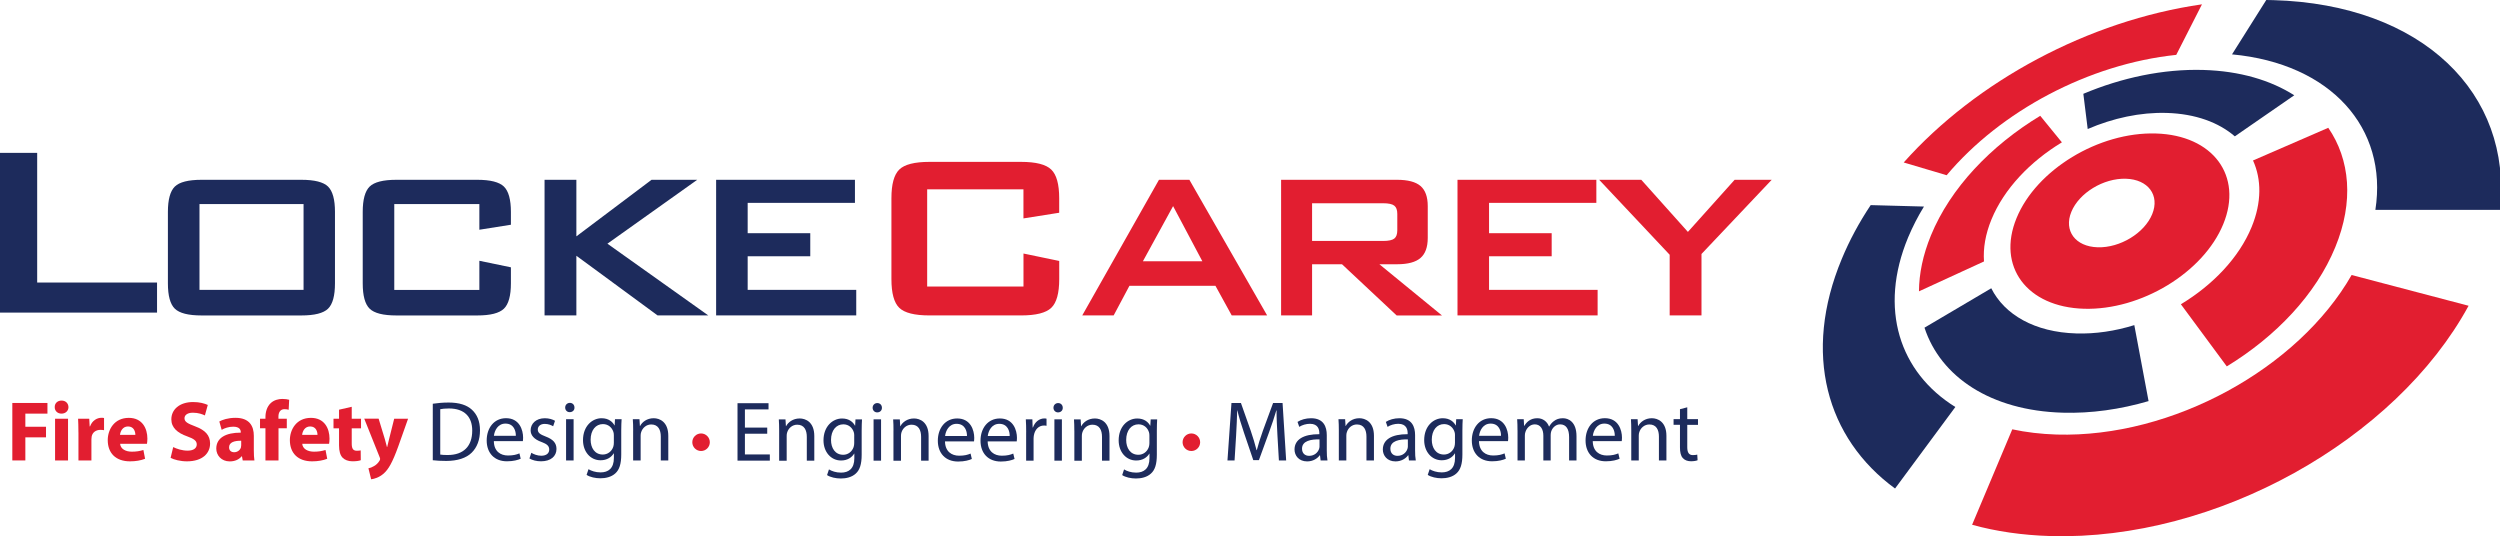 <?xml version="1.0" encoding="utf-8"?>
<!-- Generator: Adobe Illustrator 27.0.0, SVG Export Plug-In . SVG Version: 6.00 Build 0)  -->
<svg version="1.1" id="Layer_1" xmlns="http://www.w3.org/2000/svg" xmlns:xlink="http://www.w3.org/1999/xlink" x="0px" y="0px"
	 viewBox="0 0 750.43 160.91" style="enable-background:new 0 0 750.43 160.91;" xml:space="preserve">
<style type="text/css">
	.st0{fill-rule:evenodd;clip-rule:evenodd;fill:#1D2B5C;}
	.st1{fill-rule:evenodd;clip-rule:evenodd;fill:#E21E30;}
	.st2{fill:#E21E30;}
	.st3{fill:#1D2B5C;}
</style>
<g>
	<path class="st0" d="M713.02,63h37.41c3.73-34.97-23.25-61.67-68.02-62.96C681.7,0.02,680.99,0,680.27,0l-10.28,16.32
		C699.68,19.09,716.85,38.41,713.02,63"/>
	<path class="st1" d="M604.03,128.87l-12.06,28.65c7.14,1.98,15.03,3.14,23.55,3.39c49.63,1.43,103.58-28.87,125.48-69.13
		l-35.11-9.23c-16.01,28-53.77,48.9-88.54,47.89C612.62,130.29,608.16,129.76,604.03,128.87"/>
	<path class="st0" d="M568.84,146.64l18.1-24.47c-16.77-10.41-23.08-29.48-14.17-50.92c1.33-3.16,2.91-6.25,4.75-9.25l-15.99-0.43
		c-3.46,5.19-6.37,10.58-8.67,16.13C541.03,106.09,548.23,131.56,568.84,146.64"/>
	<path class="st1" d="M571.44,48.77l12.89,3.83c16.19-19.25,42.61-33.37,68.92-36.13l7.72-15.17
		C626.92,6.19,593.26,24.3,571.44,48.77"/>
	<path class="st1" d="M576.02,87.45l19.52-8.97c-0.28-3.93,0.42-8.19,2.25-12.63c3.77-9.16,11.56-17.33,21.13-23.12l-6.5-7.97
		c-14.85,8.99-26.96,21.67-32.81,35.91C577.21,76.52,576.05,82.16,576.02,87.45"/>
	<path class="st0" d="M644.94,120.4l-4.28-22.81c-5.72,1.78-11.64,2.68-17.42,2.5c-12.47-0.36-21.54-5.63-25.52-13.56l-20.04,11.83
		c4.83,14.76,19.87,24.9,41.5,25.52C627.72,124.13,636.46,122.88,644.94,120.4"/>
	<path class="st1" d="M654.64,91.33l13.78,18.65c14.73-8.98,26.75-21.6,32.56-35.77c5.64-13.7,4.43-26.33-2.1-35.85l-22.59,9.81
		c2.57,5.65,2.63,12.56-0.41,19.96C672.1,77.34,664.24,85.54,654.64,91.33"/>
	<path class="st0" d="M670.83,40.93l17.84-12.33c-7.1-4.52-16.33-7.28-27.25-7.6c-12.05-0.35-24.51,2.3-36.06,7.16l1.31,10.57
		c7.58-3.27,15.8-5.07,23.75-4.83C659.02,34.16,666,36.75,670.83,40.93"/>
	<path class="st1" d="M638.12,53.65c-6.7-0.2-14.03,4.25-16.36,9.94c-2.33,5.68,1.2,10.44,7.91,10.64
		c6.71,0.2,14.03-4.25,16.36-9.94C648.36,58.61,644.83,53.85,638.12,53.65 M647.13,40.07c-17.13-0.51-35.87,10.87-41.82,25.4
		c-5.97,14.53,3.09,26.71,20.24,27.21c17.13,0.5,35.85-10.87,41.81-25.4C673.33,52.75,664.27,40.57,647.13,40.07"/>
	<path class="st0" d="M214.96,94.68h42.06v-7.67h-32.59V76.92h18.79v-6.93h-18.79V60.9h32.2v-6.93h-41.67V94.68z M163.46,94.68h9.55
		V76.77l24.38,17.91h15.22l-30.28-21.53l26.96-19.18h-13.71l-22.57,16.98V53.97h-9.55V94.68z M143.89,61.25v7.71l9.47-1.5V63.6
		c0-3.69-0.7-6.23-2.1-7.6c-1.4-1.35-4.06-2.03-7.99-2.03h-24.3c-3.95,0-6.62,0.68-8.01,2.03c-1.39,1.37-2.08,3.9-2.08,7.6v21.45
		c0,3.73,0.69,6.26,2.08,7.61c1.39,1.35,4.05,2.03,8.01,2.03h24.3c3.93,0,6.59-0.68,7.99-2.03c1.4-1.35,2.1-3.88,2.1-7.61v-4.81
		l-9.47-1.96v8.74h-25.54V61.25H143.89z M59.88,61.25h31.24v25.76H59.88V61.25z M50.4,63.6v21.45c0,3.73,0.69,6.26,2.08,7.61
		c1.39,1.35,4.06,2.03,8.01,2.03h29.97c3.95,0,6.63-0.68,8.01-2.03c1.39-1.35,2.08-3.88,2.08-7.61V63.6c0-3.69-0.69-6.23-2.08-7.6
		c-1.39-1.35-4.06-2.03-8.01-2.03H60.49c-3.95,0-6.62,0.68-8.01,2.03C51.09,57.37,50.4,59.91,50.4,63.6 M0,93.84h47.14v-9.03H11.16
		V45.89H0V93.84z"/>
	<path class="st1" d="M501.18,94.68h9.56V76.24l21.07-22.26h-11.13l-14.02,15.63l-13.98-15.63h-12.64l21.15,22.49V94.68z
		 M437.5,94.68h42.06v-7.67h-32.59V76.92h18.8v-6.93h-18.8V60.9h32.21v-6.93H437.5V94.68z M415.15,61.01c1.64,0,2.77,0.24,3.37,0.72
		c0.61,0.47,0.91,1.3,0.91,2.48v4.89c0,1.21-0.3,2.05-0.91,2.52c-0.6,0.47-1.72,0.71-3.37,0.71h-21.3V61.01H415.15z M384.53,94.68
		h9.32V79.32h8.98l16.41,15.37h13.6l-18.79-15.37h5.32c3.24,0,5.58-0.63,7.03-1.89c1.45-1.25,2.17-3.26,2.17-6.01v-9.55
		c0-2.77-0.72-4.79-2.17-6.04c-1.45-1.24-3.79-1.86-7.03-1.86h-34.82V94.68z M343.07,78.42l9.06-16.55l8.78,16.55H343.07z
		 M324.86,94.68h9.43l4.74-8.9h25.81l4.89,8.9h10.63l-23.34-40.71h-9.13L324.86,94.68z M307.21,56.84v8.72l10.73-1.7v-4.37
		c0-4.18-0.79-7.05-2.38-8.59c-1.59-1.54-4.6-2.31-9.05-2.31H279c-4.48,0-7.5,0.77-9.07,2.31c-1.57,1.54-2.35,4.4-2.35,8.59v24.29
		c0,4.22,0.78,7.09,2.35,8.61c1.57,1.53,4.59,2.29,9.07,2.29h27.52c4.45,0,7.46-0.76,9.05-2.29c1.59-1.52,2.38-4.4,2.38-8.61v-5.45
		l-10.73-2.23v9.9h-28.91V56.84H307.21z"/>
	<polygon class="st2" points="3.7,120.96 14.24,120.96 14.24,124.16 7.61,124.16 7.61,128.1 13.81,128.1 13.81,131.28 7.61,131.28 
		7.61,138.21 3.7,138.21 	"/>
	<path class="st2" d="M20.55,122.21c0,1.07-0.82,1.95-2.1,1.95c-1.23,0-2.05-0.88-2.02-1.95c-0.03-1.12,0.79-1.97,2.05-1.97
		C19.73,120.24,20.53,121.09,20.55,122.21 M16.53,125.7h3.89v12.52h-3.89V125.7z"/>
	<path class="st2" d="M23.54,129.82c0-1.85-0.05-3.05-0.1-4.12h3.35l0.13,2.3h0.11c0.64-1.81,2.17-2.59,3.38-2.59
		c0.36,0,0.53,0,0.82,0.06v3.66c-0.28-0.05-0.61-0.1-1.05-0.1c-1.43,0-2.41,0.77-2.66,1.97c-0.05,0.25-0.08,0.56-0.08,0.87v6.35
		h-3.89V129.82z"/>
	<path class="st2" d="M36.05,133.2c0.13,1.61,1.71,2.38,3.53,2.38c1.34,0,2.41-0.18,3.46-0.51l0.51,2.64
		c-1.28,0.51-2.84,0.77-4.53,0.77c-4.25,0-6.68-2.45-6.68-6.37c0-3.17,1.97-6.68,6.32-6.68c4.04,0,5.58,3.15,5.58,6.25
		c0,0.66-0.08,1.25-0.13,1.54H36.05z M40.63,130.54c0-0.95-0.41-2.53-2.2-2.53c-1.64,0-2.31,1.48-2.41,2.53H40.63z"/>
	<path class="st2" d="M51.99,134.2c1.05,0.53,2.66,1.07,4.33,1.07c1.79,0,2.74-0.75,2.74-1.87c0-1.07-0.82-1.69-2.9-2.43
		c-2.86-1-4.73-2.59-4.73-5.1c0-2.94,2.46-5.19,6.54-5.19c1.94,0,3.37,0.41,4.4,0.87l-0.87,3.15c-0.69-0.33-1.92-0.82-3.61-0.82
		c-1.69,0-2.51,0.77-2.51,1.66c0,1.1,0.97,1.59,3.2,2.44c3.05,1.13,4.48,2.71,4.48,5.15c0,2.9-2.23,5.35-6.96,5.35
		c-1.97,0-3.91-0.51-4.89-1.05L51.99,134.2z"/>
	<path class="st2" d="M72.86,138.21l-0.23-1.25h-0.08c-0.82,1-2.1,1.54-3.58,1.54c-2.54,0-4.05-1.85-4.05-3.84
		c0-3.26,2.92-4.81,7.35-4.79v-0.18c0-0.66-0.35-1.61-2.28-1.61c-1.28,0-2.63,0.44-3.45,0.95l-0.71-2.51
		c0.87-0.49,2.58-1.1,4.86-1.1c4.17,0,5.5,2.46,5.5,5.4v4.35c0,1.2,0.06,2.36,0.18,3.05H72.86z M72.4,132.3
		c-2.05-0.03-3.64,0.46-3.64,1.97c0,1,0.67,1.48,1.54,1.48c0.97,0,1.77-0.64,2.02-1.43c0.05-0.2,0.08-0.43,0.08-0.66V132.3z"/>
	<path class="st2" d="M79.68,138.21v-9.65h-1.63v-2.87h1.63v-0.49c0-1.51,0.46-3.17,1.59-4.2c0.97-0.92,2.33-1.25,3.45-1.25
		c0.87,0,1.54,0.1,2.08,0.25l-0.15,3c-0.33-0.1-0.75-0.18-1.25-0.18c-1.28,0-1.82,1-1.82,2.23v0.64h2.51v2.87H83.6v9.65H79.68z"/>
	<path class="st2" d="M90.72,133.2c0.13,1.61,1.72,2.38,3.53,2.38c1.33,0,2.41-0.18,3.46-0.51l0.51,2.64
		c-1.28,0.51-2.84,0.77-4.53,0.77c-4.25,0-6.68-2.45-6.68-6.37c0-3.17,1.97-6.68,6.32-6.68c4.05,0,5.58,3.15,5.58,6.25
		c0,0.66-0.08,1.25-0.13,1.54H90.72z M95.3,130.54c0-0.95-0.41-2.53-2.2-2.53c-1.64,0-2.31,1.48-2.41,2.53H95.3z"/>
	<path class="st2" d="M105.58,122.11v3.59h2.79v2.87h-2.79v4.53c0,1.51,0.36,2.2,1.54,2.2c0.49,0,0.87-0.05,1.15-0.1l0.03,2.94
		c-0.51,0.21-1.43,0.33-2.53,0.33c-1.26,0-2.31-0.44-2.93-1.08c-0.71-0.74-1.07-1.95-1.07-3.71v-5.11h-1.66v-2.87h1.66v-2.72
		L105.58,122.11z"/>
	<path class="st2" d="M113.66,125.7l1.87,6.15c0.21,0.75,0.46,1.67,0.62,2.33h0.07c0.18-0.66,0.39-1.61,0.56-2.33l1.54-6.15h4.17
		l-2.92,8.24c-1.79,4.97-2.99,6.96-4.4,8.21c-1.36,1.18-2.79,1.59-3.76,1.72l-0.82-3.3c0.49-0.08,1.1-0.31,1.69-0.67
		c0.59-0.31,1.23-0.92,1.61-1.56c0.13-0.18,0.21-0.39,0.21-0.57c0-0.13-0.03-0.34-0.18-0.64l-4.58-11.45H113.66z"/>
	<path class="st3" d="M129.92,121.19c1.36-0.2,2.97-0.36,4.74-0.36c3.2,0,5.47,0.75,6.99,2.15c1.53,1.41,2.43,3.4,2.43,6.19
		c0,2.82-0.87,5.12-2.49,6.71c-1.61,1.61-4.28,2.48-7.63,2.48c-1.59,0-2.92-0.08-4.05-0.21V121.19z M132.15,136.45
		c0.56,0.11,1.39,0.13,2.25,0.13c4.76,0,7.35-2.66,7.35-7.32c0.02-4.07-2.28-6.65-6.99-6.65c-1.15,0-2.02,0.1-2.61,0.22V136.45z"/>
	<path class="st3" d="M148.24,132.43c0.04,3.05,1.99,4.3,4.25,4.3c1.61,0,2.59-0.28,3.43-0.64l0.38,1.61
		c-0.79,0.35-2.15,0.77-4.12,0.77c-3.81,0-6.09-2.51-6.09-6.25c0-3.74,2.2-6.69,5.81-6.69c4.05,0,5.12,3.57,5.12,5.84
		c0,0.46-0.05,0.83-0.07,1.05H148.24z M154.84,130.81c0.03-1.43-0.58-3.66-3.12-3.66c-2.28,0-3.28,2.1-3.46,3.66H154.84z"/>
	<path class="st3" d="M159.49,135.91c0.67,0.44,1.85,0.89,2.97,0.89c1.64,0,2.4-0.82,2.4-1.84c0-1.08-0.64-1.67-2.3-2.28
		c-2.23-0.79-3.28-2.02-3.28-3.5c0-2,1.61-3.64,4.27-3.64c1.26,0,2.35,0.36,3.05,0.77l-0.56,1.64c-0.49-0.3-1.39-0.71-2.54-0.71
		c-1.33,0-2.07,0.76-2.07,1.69c0,1.02,0.75,1.48,2.36,2.1c2.15,0.82,3.25,1.89,3.25,3.73c0,2.17-1.69,3.71-4.64,3.71
		c-1.35,0-2.61-0.33-3.48-0.85L159.49,135.91z"/>
	<path class="st3" d="M172.44,122.34c0.03,0.77-0.54,1.38-1.44,1.38c-0.79,0-1.35-0.61-1.35-1.38c0-0.79,0.59-1.41,1.41-1.41
		C171.9,120.93,172.44,121.55,172.44,122.34 M169.92,125.83h2.26v12.39h-2.26V125.83z"/>
	<path class="st3" d="M186.59,125.83c-0.05,0.89-0.11,1.89-0.11,3.41v7.19c0,2.84-0.57,4.58-1.77,5.66
		c-1.21,1.12-2.95,1.48-4.51,1.48c-1.49,0-3.12-0.36-4.12-1.02l0.57-1.71c0.82,0.5,2.1,0.96,3.63,0.96c2.31,0,3.99-1.2,3.99-4.32
		v-1.39h-0.06c-0.69,1.15-2.02,2.07-3.94,2.07c-3.08,0-5.27-2.61-5.27-6.04c0-4.19,2.74-6.58,5.58-6.58c2.15,0,3.33,1.14,3.87,2.15
		h0.05l0.1-1.86H186.59z M184.26,130.71c0-0.39-0.03-0.72-0.13-1.03c-0.4-1.3-1.51-2.38-3.15-2.38c-2.15,0-3.69,1.82-3.69,4.69
		c0,2.43,1.24,4.45,3.66,4.45c1.39,0,2.64-0.87,3.13-2.3c0.13-0.39,0.18-0.83,0.18-1.21V130.71z"/>
	<path class="st3" d="M190.06,129.18c0-1.28-0.03-2.33-0.11-3.35h2l0.13,2.05h0.05c0.61-1.18,2.04-2.34,4.1-2.34
		c1.71,0,4.37,1.03,4.37,5.28v7.39h-2.25v-7.14c0-2-0.74-3.66-2.87-3.66c-1.48,0-2.63,1.05-3.02,2.31
		c-0.11,0.28-0.16,0.67-0.16,1.05v7.45h-2.25V129.18z"/>
	<path class="st2" d="M213.07,132.75c0,1.45-1.18,2.63-2.63,2.63c-1.46,0-2.63-1.18-2.63-2.63c0-1.46,1.18-2.64,2.63-2.64
		C211.88,130.11,213.07,131.29,213.07,132.75"/>
	<path class="st2" d="M360.25,132.75c0,1.45-1.18,2.63-2.64,2.63c-1.45,0-2.63-1.18-2.63-2.63c0-1.46,1.18-2.64,2.63-2.64
		C359.07,130.11,360.25,131.29,360.25,132.75"/>
	<polygon class="st3" points="230.3,130.19 223.6,130.19 223.6,136.41 231.08,136.41 231.08,138.27 221.38,138.27 221.38,121.03 
		230.69,121.03 230.69,122.89 223.6,122.89 223.6,128.35 230.3,128.35 	"/>
	<path class="st3" d="M233.88,129.24c0-1.28-0.03-2.33-0.1-3.35h2l0.13,2.05h0.04c0.62-1.18,2.05-2.33,4.1-2.33
		c1.72,0,4.38,1.02,4.38,5.28v7.39h-2.25v-7.14c0-2-0.74-3.66-2.87-3.66c-1.49,0-2.64,1.05-3.02,2.31
		c-0.11,0.28-0.15,0.67-0.15,1.05v7.45h-2.26V129.24z"/>
	<path class="st3" d="M258.75,125.89c-0.05,0.89-0.1,1.89-0.1,3.41v7.2c0,2.84-0.57,4.58-1.77,5.65c-1.2,1.12-2.94,1.48-4.5,1.48
		c-1.49,0-3.12-0.36-4.12-1.02l0.57-1.71c0.82,0.51,2.1,0.97,3.63,0.97c2.31,0,3.99-1.2,3.99-4.33v-1.38h-0.05
		c-0.69,1.15-2.02,2.07-3.94,2.07c-3.07,0-5.27-2.61-5.27-6.04c0-4.19,2.74-6.57,5.58-6.57c2.15,0,3.33,1.13,3.87,2.15h0.05
		l0.1-1.87H258.75z M256.42,130.78c0-0.39-0.03-0.72-0.13-1.03c-0.41-1.31-1.51-2.38-3.15-2.38c-2.14,0-3.69,1.82-3.69,4.69
		c0,2.43,1.23,4.45,3.66,4.45c1.39,0,2.63-0.87,3.12-2.31c0.13-0.39,0.18-0.82,0.18-1.2V130.78z"/>
	<path class="st3" d="M264.73,122.4c0.02,0.77-0.54,1.39-1.43,1.39c-0.8,0-1.36-0.62-1.36-1.39c0-0.79,0.58-1.41,1.4-1.41
		C264.19,121,264.73,121.61,264.73,122.4 M262.22,125.88h2.25v12.39h-2.25V125.88z"/>
	<path class="st3" d="M268.2,129.24c0-1.28-0.02-2.33-0.1-3.35h2l0.12,2.05h0.05c0.62-1.18,2.05-2.33,4.09-2.33
		c1.72,0,4.38,1.02,4.38,5.28v7.39h-2.25v-7.14c0-2-0.74-3.66-2.87-3.66c-1.49,0-2.64,1.05-3.02,2.31c-0.1,0.28-0.15,0.67-0.15,1.05
		v7.45h-2.26V129.24z"/>
	<path class="st3" d="M283.66,132.49c0.05,3.05,1.99,4.3,4.25,4.3c1.62,0,2.59-0.28,3.43-0.64l0.38,1.62
		c-0.79,0.36-2.15,0.77-4.12,0.77c-3.81,0-6.09-2.51-6.09-6.25c0-3.73,2.2-6.68,5.81-6.68c4.05,0,5.12,3.56,5.12,5.83
		c0,0.47-0.05,0.82-0.07,1.06H283.66z M290.26,130.88c0.03-1.43-0.58-3.66-3.12-3.66c-2.28,0-3.28,2.1-3.45,3.66H290.26z"/>
	<path class="st3" d="M296.47,132.49c0.05,3.05,1.99,4.3,4.25,4.3c1.61,0,2.59-0.28,3.43-0.64l0.39,1.62
		c-0.8,0.36-2.15,0.77-4.12,0.77c-3.81,0-6.1-2.51-6.1-6.25c0-3.73,2.2-6.68,5.82-6.68c4.05,0,5.12,3.56,5.12,5.83
		c0,0.47-0.05,0.82-0.07,1.06H296.47z M303.08,130.88c0.03-1.43-0.59-3.66-3.12-3.66c-2.28,0-3.28,2.1-3.46,3.66H303.08z"/>
	<path class="st3" d="M308.03,129.75c0-1.46-0.03-2.71-0.11-3.87h1.97l0.08,2.43h0.1c0.57-1.66,1.92-2.71,3.43-2.71
		c0.26,0,0.44,0.03,0.64,0.08v2.13c-0.23-0.05-0.46-0.08-0.77-0.08c-1.58,0-2.71,1.21-3.02,2.9c-0.05,0.31-0.1,0.66-0.1,1.04v6.61
		h-2.23V129.75z"/>
	<path class="st3" d="M319.01,122.4c0.03,0.77-0.54,1.39-1.43,1.39c-0.79,0-1.36-0.62-1.36-1.39c0-0.79,0.59-1.41,1.41-1.41
		C318.47,121,319.01,121.61,319.01,122.4 M316.5,125.88h2.25v12.39h-2.25V125.88z"/>
	<path class="st3" d="M322.48,129.24c0-1.28-0.03-2.33-0.1-3.35h2l0.13,2.05h0.05c0.61-1.18,2.05-2.33,4.1-2.33
		c1.71,0,4.38,1.02,4.38,5.28v7.39h-2.25v-7.14c0-2-0.74-3.66-2.87-3.66c-1.49,0-2.64,1.05-3.02,2.31
		c-0.11,0.28-0.16,0.67-0.16,1.05v7.45h-2.25V129.24z"/>
	<path class="st3" d="M347.35,125.89c-0.05,0.89-0.1,1.89-0.1,3.41v7.2c0,2.84-0.56,4.58-1.77,5.65c-1.2,1.12-2.95,1.48-4.51,1.48
		c-1.48,0-3.13-0.36-4.12-1.02l0.56-1.71c0.82,0.51,2.1,0.97,3.64,0.97c2.3,0,3.99-1.2,3.99-4.33v-1.38H345
		c-0.69,1.15-2.02,2.07-3.94,2.07c-3.08,0-5.27-2.61-5.27-6.04c0-4.19,2.73-6.57,5.58-6.57c2.15,0,3.33,1.13,3.87,2.15h0.05
		l0.11-1.87H347.35z M345.02,130.78c0-0.39-0.03-0.72-0.13-1.03c-0.41-1.31-1.51-2.38-3.15-2.38c-2.15,0-3.69,1.82-3.69,4.69
		c0,2.43,1.23,4.45,3.67,4.45c1.38,0,2.63-0.87,3.12-2.31c0.13-0.39,0.18-0.82,0.18-1.2V130.78z"/>
	<path class="st3" d="M383.45,130.64c-0.13-2.41-0.28-5.3-0.26-7.45h-0.07c-0.59,2.02-1.31,4.17-2.18,6.56l-3.05,8.37h-1.69
		l-2.79-8.22c-0.82-2.44-1.51-4.66-1.99-6.71h-0.05c-0.05,2.15-0.18,5.04-0.33,7.63l-0.46,7.4h-2.13l1.2-17.26h2.84l2.95,8.35
		c0.71,2.13,1.3,4.01,1.74,5.81h0.08c0.44-1.74,1.05-3.64,1.82-5.81l3.07-8.35h2.84l1.08,17.26h-2.18L383.45,130.64z"/>
	<path class="st3" d="M396.41,138.21l-0.18-1.56h-0.07c-0.69,0.97-2.02,1.85-3.79,1.85c-2.51,0-3.79-1.77-3.79-3.56
		c0-2.99,2.66-4.63,7.45-4.61v-0.26c0-1.02-0.28-2.86-2.81-2.86c-1.15,0-2.35,0.36-3.22,0.92l-0.52-1.49
		c1.02-0.67,2.51-1.1,4.07-1.1c3.79,0,4.71,2.59,4.71,5.07v4.64c0,1.07,0.05,2.12,0.21,2.97H396.41z M396.08,131.89
		c-2.46-0.05-5.25,0.39-5.25,2.79c0,1.46,0.97,2.15,2.13,2.15c1.61,0,2.63-1.03,2.99-2.08c0.07-0.23,0.13-0.48,0.13-0.71V131.89z"/>
	<path class="st3" d="M401.88,129.18c0-1.28-0.03-2.33-0.11-3.35h2l0.13,2.05h0.05c0.61-1.18,2.04-2.34,4.1-2.34
		c1.71,0,4.37,1.03,4.37,5.28v7.39h-2.25v-7.14c0-2-0.74-3.66-2.87-3.66c-1.48,0-2.63,1.05-3.01,2.31
		c-0.11,0.28-0.16,0.67-0.16,1.05v7.45h-2.25V129.18z"/>
	<path class="st3" d="M422.93,138.21l-0.18-1.56h-0.07c-0.69,0.97-2.02,1.85-3.79,1.85c-2.52,0-3.8-1.77-3.8-3.56
		c0-2.99,2.67-4.63,7.45-4.61v-0.26c0-1.02-0.28-2.86-2.81-2.86c-1.15,0-2.35,0.36-3.22,0.92l-0.52-1.49
		c1.02-0.67,2.51-1.1,4.07-1.1c3.79,0,4.71,2.59,4.71,5.07v4.64c0,1.07,0.05,2.12,0.21,2.97H422.93z M422.6,131.89
		c-2.46-0.05-5.25,0.39-5.25,2.79c0,1.46,0.97,2.15,2.13,2.15c1.61,0,2.64-1.03,2.99-2.08c0.07-0.23,0.13-0.48,0.13-0.71V131.89z"/>
	<path class="st3" d="M439.07,125.83c-0.05,0.89-0.1,1.89-0.1,3.41v7.19c0,2.84-0.57,4.58-1.77,5.66c-1.2,1.12-2.95,1.48-4.51,1.48
		c-1.48,0-3.12-0.36-4.12-1.02l0.57-1.71c0.82,0.5,2.1,0.96,3.63,0.96c2.3,0,3.99-1.2,3.99-4.32v-1.39h-0.05
		c-0.69,1.15-2.02,2.07-3.94,2.07c-3.07,0-5.27-2.61-5.27-6.04c0-4.19,2.73-6.58,5.58-6.58c2.15,0,3.33,1.14,3.87,2.15h0.06
		l0.1-1.86H439.07z M436.75,130.71c0-0.39-0.03-0.72-0.13-1.03c-0.4-1.3-1.51-2.38-3.15-2.38c-2.15,0-3.69,1.82-3.69,4.69
		c0,2.43,1.23,4.45,3.66,4.45c1.39,0,2.63-0.87,3.12-2.3c0.12-0.39,0.18-0.83,0.18-1.21V130.71z"/>
	<path class="st3" d="M443.95,132.43c0.05,3.05,2,4.3,4.25,4.3c1.62,0,2.59-0.28,3.43-0.64l0.38,1.61
		c-0.79,0.35-2.15,0.77-4.12,0.77c-3.81,0-6.09-2.51-6.09-6.25c0-3.74,2.2-6.69,5.81-6.69c4.05,0,5.12,3.57,5.12,5.84
		c0,0.46-0.05,0.83-0.07,1.05H443.95z M450.56,130.81c0.03-1.43-0.59-3.66-3.12-3.66c-2.28,0-3.28,2.1-3.46,3.66H450.56z"/>
	<path class="st3" d="M455.51,129.18c0-1.28-0.03-2.33-0.1-3.35h1.97l0.11,1.99h0.08c0.69-1.17,1.84-2.28,3.89-2.28
		c1.69,0,2.97,1.03,3.51,2.49h0.05c0.39-0.69,0.87-1.23,1.39-1.61c0.74-0.57,1.56-0.88,2.74-0.88c1.64,0,4.07,1.08,4.07,5.38v7.29
		H471v-7.01c0-2.38-0.87-3.82-2.69-3.82c-1.28,0-2.27,0.95-2.66,2.05c-0.11,0.31-0.18,0.72-0.18,1.13v7.65h-2.2v-7.42
		c0-1.97-0.86-3.41-2.58-3.41c-1.41,0-2.43,1.13-2.79,2.26c-0.13,0.33-0.18,0.71-0.18,1.1v7.47h-2.2V129.18z"/>
	<path class="st3" d="M478.1,132.43c0.04,3.05,1.99,4.3,4.24,4.3c1.61,0,2.59-0.28,3.43-0.64l0.39,1.61
		c-0.79,0.35-2.15,0.77-4.13,0.77c-3.81,0-6.09-2.51-6.09-6.25c0-3.74,2.2-6.69,5.81-6.69c4.05,0,5.12,3.57,5.12,5.84
		c0,0.46-0.05,0.83-0.07,1.05H478.1z M484.71,130.81c0.03-1.43-0.59-3.66-3.12-3.66c-2.28,0-3.28,2.1-3.46,3.66H484.71z"/>
	<path class="st3" d="M489.66,129.18c0-1.28-0.03-2.33-0.1-3.35h2l0.13,2.05h0.05c0.62-1.18,2.05-2.34,4.1-2.34
		c1.72,0,4.37,1.03,4.37,5.28v7.39h-2.25v-7.14c0-2-0.74-3.66-2.87-3.66c-1.48,0-2.64,1.05-3.02,2.31
		c-0.11,0.28-0.16,0.67-0.16,1.05v7.45h-2.25V129.18z"/>
	<path class="st3" d="M506.47,122.26v3.56h3.22v1.71h-3.22v6.68c0,1.54,0.43,2.4,1.69,2.4c0.59,0,1.03-0.07,1.31-0.15l0.1,1.69
		c-0.43,0.18-1.13,0.31-1.99,0.31c-1.05,0-1.89-0.34-2.43-0.95c-0.64-0.67-0.87-1.77-0.87-3.23v-6.76h-1.92v-1.71h1.92v-2.98
		L506.47,122.26z"/>
</g>
</svg>
